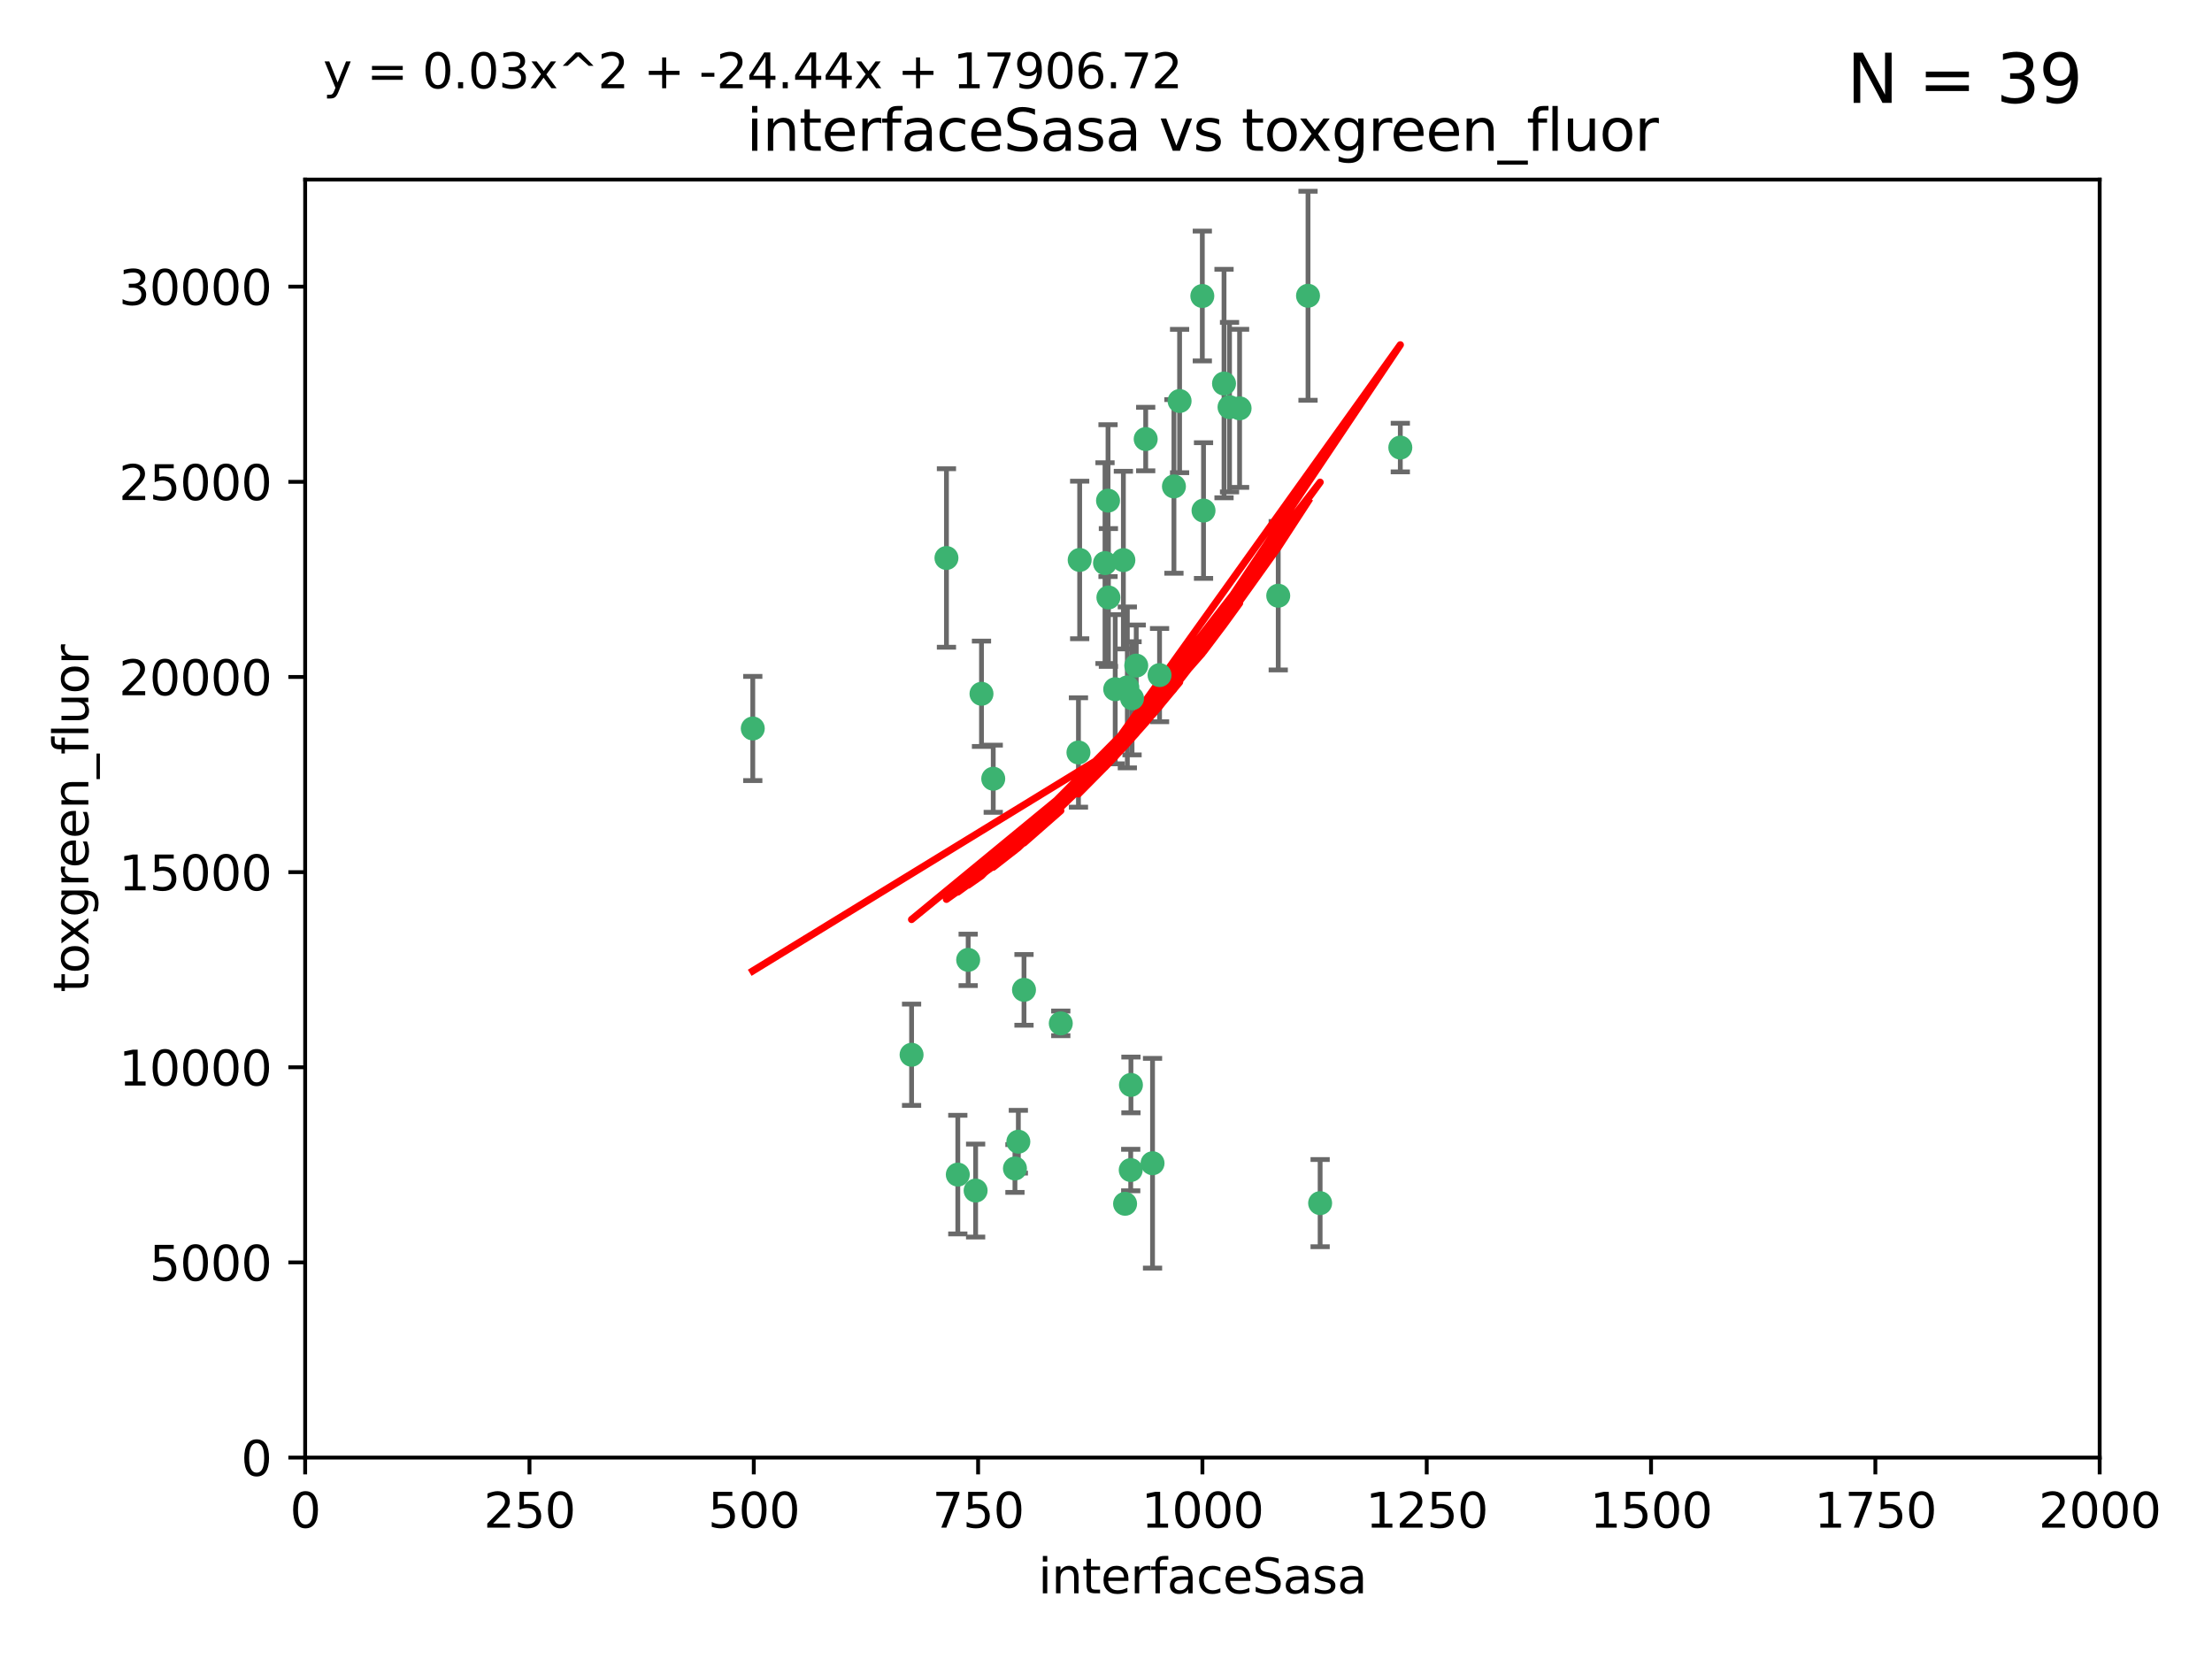 <?xml version="1.0" encoding="utf-8" standalone="no"?>
<!DOCTYPE svg PUBLIC "-//W3C//DTD SVG 1.1//EN"
  "http://www.w3.org/Graphics/SVG/1.1/DTD/svg11.dtd">
<svg xmlns:xlink="http://www.w3.org/1999/xlink" width="460.8pt" height="345.6pt" viewBox="0 0 460.8 345.6" xmlns="http://www.w3.org/2000/svg" version="1.1">
 <defs>
  <style type="text/css">*{stroke-linejoin: round; stroke-linecap: butt}</style>
 </defs>
 <g id="figure_1">
  <g id="patch_1">
   <path d="M 0 345.6 
L 460.8 345.6 
L 460.8 0 
L 0 0 
z
" style="fill: #ffffff"/>
  </g>
  <g id="axes_1">
   <g id="patch_2">
    <path d="M 63.571 303.64 
L 437.4 303.64 
L 437.4 37.411 
L 63.571 37.411 
z
" style="fill: #ffffff"/>
   </g>
   <g id="PathCollection_1">
    <defs>
     <path id="m0fb3461a7d" d="M 0 1.118 
C 0.297 1.118 0.581 1 0.791 0.791 
C 1 0.581 1.118 0.297 1.118 0 
C 1.118 -0.297 1 -0.581 0.791 -0.791 
C 0.581 -1 0.297 -1.118 0 -1.118 
C -0.297 -1.118 -0.581 -1 -0.791 -0.791 
C -1 -0.581 -1.118 -0.297 -1.118 0 
C -1.118 0.297 -1 0.581 -0.791 0.791 
C -0.581 1 -0.297 1.118 0 1.118 
z
" style="stroke: #3cb371"/>
    </defs>
    <g clip-path="url(#p131a5d1190)">
     <use xlink:href="#m0fb3461a7d" x="272.484" y="61.614" style="fill: #3cb371; stroke: #3cb371"/>
     <use xlink:href="#m0fb3461a7d" x="266.28" y="124.1" style="fill: #3cb371; stroke: #3cb371"/>
     <use xlink:href="#m0fb3461a7d" x="250.716" y="106.358" style="fill: #3cb371; stroke: #3cb371"/>
     <use xlink:href="#m0fb3461a7d" x="254.987" y="79.9" style="fill: #3cb371; stroke: #3cb371"/>
     <use xlink:href="#m0fb3461a7d" x="258.229" y="85.062" style="fill: #3cb371; stroke: #3cb371"/>
     <use xlink:href="#m0fb3461a7d" x="241.557" y="140.634" style="fill: #3cb371; stroke: #3cb371"/>
     <use xlink:href="#m0fb3461a7d" x="230.194" y="117.306" style="fill: #3cb371; stroke: #3cb371"/>
     <use xlink:href="#m0fb3461a7d" x="244.553" y="101.33" style="fill: #3cb371; stroke: #3cb371"/>
     <use xlink:href="#m0fb3461a7d" x="232.318" y="143.574" style="fill: #3cb371; stroke: #3cb371"/>
     <use xlink:href="#m0fb3461a7d" x="256.134" y="84.817" style="fill: #3cb371; stroke: #3cb371"/>
     <use xlink:href="#m0fb3461a7d" x="234.02" y="116.682" style="fill: #3cb371; stroke: #3cb371"/>
     <use xlink:href="#m0fb3461a7d" x="238.669" y="91.463" style="fill: #3cb371; stroke: #3cb371"/>
     <use xlink:href="#m0fb3461a7d" x="245.731" y="83.54" style="fill: #3cb371; stroke: #3cb371"/>
     <use xlink:href="#m0fb3461a7d" x="240.095" y="242.324" style="fill: #3cb371; stroke: #3cb371"/>
     <use xlink:href="#m0fb3461a7d" x="291.711" y="93.237" style="fill: #3cb371; stroke: #3cb371"/>
     <use xlink:href="#m0fb3461a7d" x="224.916" y="116.65" style="fill: #3cb371; stroke: #3cb371"/>
     <use xlink:href="#m0fb3461a7d" x="250.465" y="61.664" style="fill: #3cb371; stroke: #3cb371"/>
     <use xlink:href="#m0fb3461a7d" x="204.462" y="144.527" style="fill: #3cb371; stroke: #3cb371"/>
     <use xlink:href="#m0fb3461a7d" x="201.688" y="199.958" style="fill: #3cb371; stroke: #3cb371"/>
     <use xlink:href="#m0fb3461a7d" x="230.822" y="104.293" style="fill: #3cb371; stroke: #3cb371"/>
     <use xlink:href="#m0fb3461a7d" x="224.662" y="156.754" style="fill: #3cb371; stroke: #3cb371"/>
     <use xlink:href="#m0fb3461a7d" x="275.007" y="250.635" style="fill: #3cb371; stroke: #3cb371"/>
     <use xlink:href="#m0fb3461a7d" x="236.699" y="138.657" style="fill: #3cb371; stroke: #3cb371"/>
     <use xlink:href="#m0fb3461a7d" x="230.901" y="124.464" style="fill: #3cb371; stroke: #3cb371"/>
     <use xlink:href="#m0fb3461a7d" x="234.375" y="250.767" style="fill: #3cb371; stroke: #3cb371"/>
     <use xlink:href="#m0fb3461a7d" x="212.14" y="237.838" style="fill: #3cb371; stroke: #3cb371"/>
     <use xlink:href="#m0fb3461a7d" x="206.91" y="162.223" style="fill: #3cb371; stroke: #3cb371"/>
     <use xlink:href="#m0fb3461a7d" x="235.596" y="226.007" style="fill: #3cb371; stroke: #3cb371"/>
     <use xlink:href="#m0fb3461a7d" x="203.241" y="248.016" style="fill: #3cb371; stroke: #3cb371"/>
     <use xlink:href="#m0fb3461a7d" x="220.981" y="213.19" style="fill: #3cb371; stroke: #3cb371"/>
     <use xlink:href="#m0fb3461a7d" x="213.318" y="206.203" style="fill: #3cb371; stroke: #3cb371"/>
     <use xlink:href="#m0fb3461a7d" x="235.826" y="145.468" style="fill: #3cb371; stroke: #3cb371"/>
     <use xlink:href="#m0fb3461a7d" x="189.899" y="219.726" style="fill: #3cb371; stroke: #3cb371"/>
     <use xlink:href="#m0fb3461a7d" x="234.846" y="143.2" style="fill: #3cb371; stroke: #3cb371"/>
     <use xlink:href="#m0fb3461a7d" x="197.163" y="116.24" style="fill: #3cb371; stroke: #3cb371"/>
     <use xlink:href="#m0fb3461a7d" x="211.432" y="243.416" style="fill: #3cb371; stroke: #3cb371"/>
     <use xlink:href="#m0fb3461a7d" x="199.529" y="244.691" style="fill: #3cb371; stroke: #3cb371"/>
     <use xlink:href="#m0fb3461a7d" x="235.549" y="243.742" style="fill: #3cb371; stroke: #3cb371"/>
     <use xlink:href="#m0fb3461a7d" x="156.817" y="151.755" style="fill: #3cb371; stroke: #3cb371"/>
    </g>
   </g>
   <g id="matplotlib.axis_1">
    <g id="xtick_1">
     <g id="line2d_1">
      <defs>
       <path id="m8410b49587" d="M 0 0 
L 0 3.5 
" style="stroke: #000000; stroke-width: 0.8"/>
      </defs>
      <g>
       <use xlink:href="#m8410b49587" x="63.571" y="303.64" style="stroke: #000000; stroke-width: 0.8"/>
      </g>
     </g>
     <g id="text_1">
      <!-- 0 -->
      <g transform="translate(60.39 318.238)scale(0.1 -0.1)">
       <defs>
        <path id="DejaVuSans-30" d="M 2034 4250 
Q 1547 4250 1301 3770 
Q 1056 3291 1056 2328 
Q 1056 1369 1301 889 
Q 1547 409 2034 409 
Q 2525 409 2770 889 
Q 3016 1369 3016 2328 
Q 3016 3291 2770 3770 
Q 2525 4250 2034 4250 
z
M 2034 4750 
Q 2819 4750 3233 4129 
Q 3647 3509 3647 2328 
Q 3647 1150 3233 529 
Q 2819 -91 2034 -91 
Q 1250 -91 836 529 
Q 422 1150 422 2328 
Q 422 3509 836 4129 
Q 1250 4750 2034 4750 
z
" transform="scale(0.016)"/>
       </defs>
       <use xlink:href="#DejaVuSans-30"/>
      </g>
     </g>
    </g>
    <g id="xtick_2">
     <g id="line2d_2">
      <g>
       <use xlink:href="#m8410b49587" x="110.3" y="303.64" style="stroke: #000000; stroke-width: 0.8"/>
      </g>
     </g>
     <g id="text_2">
      <!-- 250 -->
      <g transform="translate(100.756 318.238)scale(0.1 -0.1)">
       <defs>
        <path id="DejaVuSans-32" d="M 1228 531 
L 3431 531 
L 3431 0 
L 469 0 
L 469 531 
Q 828 903 1448 1529 
Q 2069 2156 2228 2338 
Q 2531 2678 2651 2914 
Q 2772 3150 2772 3378 
Q 2772 3750 2511 3984 
Q 2250 4219 1831 4219 
Q 1534 4219 1204 4116 
Q 875 4013 500 3803 
L 500 4441 
Q 881 4594 1212 4672 
Q 1544 4750 1819 4750 
Q 2544 4750 2975 4387 
Q 3406 4025 3406 3419 
Q 3406 3131 3298 2873 
Q 3191 2616 2906 2266 
Q 2828 2175 2409 1742 
Q 1991 1309 1228 531 
z
" transform="scale(0.016)"/>
        <path id="DejaVuSans-35" d="M 691 4666 
L 3169 4666 
L 3169 4134 
L 1269 4134 
L 1269 2991 
Q 1406 3038 1543 3061 
Q 1681 3084 1819 3084 
Q 2600 3084 3056 2656 
Q 3513 2228 3513 1497 
Q 3513 744 3044 326 
Q 2575 -91 1722 -91 
Q 1428 -91 1123 -41 
Q 819 9 494 109 
L 494 744 
Q 775 591 1075 516 
Q 1375 441 1709 441 
Q 2250 441 2565 725 
Q 2881 1009 2881 1497 
Q 2881 1984 2565 2268 
Q 2250 2553 1709 2553 
Q 1456 2553 1204 2497 
Q 953 2441 691 2322 
L 691 4666 
z
" transform="scale(0.016)"/>
       </defs>
       <use xlink:href="#DejaVuSans-32"/>
       <use xlink:href="#DejaVuSans-35" x="63.623"/>
       <use xlink:href="#DejaVuSans-30" x="127.246"/>
      </g>
     </g>
    </g>
    <g id="xtick_3">
     <g id="line2d_3">
      <g>
       <use xlink:href="#m8410b49587" x="157.028" y="303.64" style="stroke: #000000; stroke-width: 0.8"/>
      </g>
     </g>
     <g id="text_3">
      <!-- 500 -->
      <g transform="translate(147.485 318.238)scale(0.1 -0.1)">
       <use xlink:href="#DejaVuSans-35"/>
       <use xlink:href="#DejaVuSans-30" x="63.623"/>
       <use xlink:href="#DejaVuSans-30" x="127.246"/>
      </g>
     </g>
    </g>
    <g id="xtick_4">
     <g id="line2d_4">
      <g>
       <use xlink:href="#m8410b49587" x="203.757" y="303.64" style="stroke: #000000; stroke-width: 0.8"/>
      </g>
     </g>
     <g id="text_4">
      <!-- 750 -->
      <g transform="translate(194.213 318.238)scale(0.1 -0.1)">
       <defs>
        <path id="DejaVuSans-37" d="M 525 4666 
L 3525 4666 
L 3525 4397 
L 1831 0 
L 1172 0 
L 2766 4134 
L 525 4134 
L 525 4666 
z
" transform="scale(0.016)"/>
       </defs>
       <use xlink:href="#DejaVuSans-37"/>
       <use xlink:href="#DejaVuSans-35" x="63.623"/>
       <use xlink:href="#DejaVuSans-30" x="127.246"/>
      </g>
     </g>
    </g>
    <g id="xtick_5">
     <g id="line2d_5">
      <g>
       <use xlink:href="#m8410b49587" x="250.486" y="303.64" style="stroke: #000000; stroke-width: 0.8"/>
      </g>
     </g>
     <g id="text_5">
      <!-- 1000 -->
      <g transform="translate(237.761 318.238)scale(0.1 -0.1)">
       <defs>
        <path id="DejaVuSans-31" d="M 794 531 
L 1825 531 
L 1825 4091 
L 703 3866 
L 703 4441 
L 1819 4666 
L 2450 4666 
L 2450 531 
L 3481 531 
L 3481 0 
L 794 0 
L 794 531 
z
" transform="scale(0.016)"/>
       </defs>
       <use xlink:href="#DejaVuSans-31"/>
       <use xlink:href="#DejaVuSans-30" x="63.623"/>
       <use xlink:href="#DejaVuSans-30" x="127.246"/>
       <use xlink:href="#DejaVuSans-30" x="190.869"/>
      </g>
     </g>
    </g>
    <g id="xtick_6">
     <g id="line2d_6">
      <g>
       <use xlink:href="#m8410b49587" x="297.214" y="303.64" style="stroke: #000000; stroke-width: 0.8"/>
      </g>
     </g>
     <g id="text_6">
      <!-- 1250 -->
      <g transform="translate(284.489 318.238)scale(0.1 -0.1)">
       <use xlink:href="#DejaVuSans-31"/>
       <use xlink:href="#DejaVuSans-32" x="63.623"/>
       <use xlink:href="#DejaVuSans-35" x="127.246"/>
       <use xlink:href="#DejaVuSans-30" x="190.869"/>
      </g>
     </g>
    </g>
    <g id="xtick_7">
     <g id="line2d_7">
      <g>
       <use xlink:href="#m8410b49587" x="343.943" y="303.64" style="stroke: #000000; stroke-width: 0.8"/>
      </g>
     </g>
     <g id="text_7">
      <!-- 1500 -->
      <g transform="translate(331.218 318.238)scale(0.1 -0.1)">
       <use xlink:href="#DejaVuSans-31"/>
       <use xlink:href="#DejaVuSans-35" x="63.623"/>
       <use xlink:href="#DejaVuSans-30" x="127.246"/>
       <use xlink:href="#DejaVuSans-30" x="190.869"/>
      </g>
     </g>
    </g>
    <g id="xtick_8">
     <g id="line2d_8">
      <g>
       <use xlink:href="#m8410b49587" x="390.671" y="303.64" style="stroke: #000000; stroke-width: 0.8"/>
      </g>
     </g>
     <g id="text_8">
      <!-- 1750 -->
      <g transform="translate(377.946 318.238)scale(0.1 -0.1)">
       <use xlink:href="#DejaVuSans-31"/>
       <use xlink:href="#DejaVuSans-37" x="63.623"/>
       <use xlink:href="#DejaVuSans-35" x="127.246"/>
       <use xlink:href="#DejaVuSans-30" x="190.869"/>
      </g>
     </g>
    </g>
    <g id="xtick_9">
     <g id="line2d_9">
      <g>
       <use xlink:href="#m8410b49587" x="437.4" y="303.64" style="stroke: #000000; stroke-width: 0.8"/>
      </g>
     </g>
     <g id="text_9">
      <!-- 2000 -->
      <g transform="translate(424.675 318.238)scale(0.1 -0.1)">
       <use xlink:href="#DejaVuSans-32"/>
       <use xlink:href="#DejaVuSans-30" x="63.623"/>
       <use xlink:href="#DejaVuSans-30" x="127.246"/>
       <use xlink:href="#DejaVuSans-30" x="190.869"/>
      </g>
     </g>
    </g>
    <g id="text_10">
     <!-- interfaceSasa -->
     <g transform="translate(216.279 331.917)scale(0.1 -0.1)">
      <defs>
       <path id="DejaVuSans-69" d="M 603 3500 
L 1178 3500 
L 1178 0 
L 603 0 
L 603 3500 
z
M 603 4863 
L 1178 4863 
L 1178 4134 
L 603 4134 
L 603 4863 
z
" transform="scale(0.016)"/>
       <path id="DejaVuSans-6e" d="M 3513 2113 
L 3513 0 
L 2938 0 
L 2938 2094 
Q 2938 2591 2744 2837 
Q 2550 3084 2163 3084 
Q 1697 3084 1428 2787 
Q 1159 2491 1159 1978 
L 1159 0 
L 581 0 
L 581 3500 
L 1159 3500 
L 1159 2956 
Q 1366 3272 1645 3428 
Q 1925 3584 2291 3584 
Q 2894 3584 3203 3211 
Q 3513 2838 3513 2113 
z
" transform="scale(0.016)"/>
       <path id="DejaVuSans-74" d="M 1172 4494 
L 1172 3500 
L 2356 3500 
L 2356 3053 
L 1172 3053 
L 1172 1153 
Q 1172 725 1289 603 
Q 1406 481 1766 481 
L 2356 481 
L 2356 0 
L 1766 0 
Q 1100 0 847 248 
Q 594 497 594 1153 
L 594 3053 
L 172 3053 
L 172 3500 
L 594 3500 
L 594 4494 
L 1172 4494 
z
" transform="scale(0.016)"/>
       <path id="DejaVuSans-65" d="M 3597 1894 
L 3597 1613 
L 953 1613 
Q 991 1019 1311 708 
Q 1631 397 2203 397 
Q 2534 397 2845 478 
Q 3156 559 3463 722 
L 3463 178 
Q 3153 47 2828 -22 
Q 2503 -91 2169 -91 
Q 1331 -91 842 396 
Q 353 884 353 1716 
Q 353 2575 817 3079 
Q 1281 3584 2069 3584 
Q 2775 3584 3186 3129 
Q 3597 2675 3597 1894 
z
M 3022 2063 
Q 3016 2534 2758 2815 
Q 2500 3097 2075 3097 
Q 1594 3097 1305 2825 
Q 1016 2553 972 2059 
L 3022 2063 
z
" transform="scale(0.016)"/>
       <path id="DejaVuSans-72" d="M 2631 2963 
Q 2534 3019 2420 3045 
Q 2306 3072 2169 3072 
Q 1681 3072 1420 2755 
Q 1159 2438 1159 1844 
L 1159 0 
L 581 0 
L 581 3500 
L 1159 3500 
L 1159 2956 
Q 1341 3275 1631 3429 
Q 1922 3584 2338 3584 
Q 2397 3584 2469 3576 
Q 2541 3569 2628 3553 
L 2631 2963 
z
" transform="scale(0.016)"/>
       <path id="DejaVuSans-66" d="M 2375 4863 
L 2375 4384 
L 1825 4384 
Q 1516 4384 1395 4259 
Q 1275 4134 1275 3809 
L 1275 3500 
L 2222 3500 
L 2222 3053 
L 1275 3053 
L 1275 0 
L 697 0 
L 697 3053 
L 147 3053 
L 147 3500 
L 697 3500 
L 697 3744 
Q 697 4328 969 4595 
Q 1241 4863 1831 4863 
L 2375 4863 
z
" transform="scale(0.016)"/>
       <path id="DejaVuSans-61" d="M 2194 1759 
Q 1497 1759 1228 1600 
Q 959 1441 959 1056 
Q 959 750 1161 570 
Q 1363 391 1709 391 
Q 2188 391 2477 730 
Q 2766 1069 2766 1631 
L 2766 1759 
L 2194 1759 
z
M 3341 1997 
L 3341 0 
L 2766 0 
L 2766 531 
Q 2569 213 2275 61 
Q 1981 -91 1556 -91 
Q 1019 -91 701 211 
Q 384 513 384 1019 
Q 384 1609 779 1909 
Q 1175 2209 1959 2209 
L 2766 2209 
L 2766 2266 
Q 2766 2663 2505 2880 
Q 2244 3097 1772 3097 
Q 1472 3097 1187 3025 
Q 903 2953 641 2809 
L 641 3341 
Q 956 3463 1253 3523 
Q 1550 3584 1831 3584 
Q 2591 3584 2966 3190 
Q 3341 2797 3341 1997 
z
" transform="scale(0.016)"/>
       <path id="DejaVuSans-63" d="M 3122 3366 
L 3122 2828 
Q 2878 2963 2633 3030 
Q 2388 3097 2138 3097 
Q 1578 3097 1268 2742 
Q 959 2388 959 1747 
Q 959 1106 1268 751 
Q 1578 397 2138 397 
Q 2388 397 2633 464 
Q 2878 531 3122 666 
L 3122 134 
Q 2881 22 2623 -34 
Q 2366 -91 2075 -91 
Q 1284 -91 818 406 
Q 353 903 353 1747 
Q 353 2603 823 3093 
Q 1294 3584 2113 3584 
Q 2378 3584 2631 3529 
Q 2884 3475 3122 3366 
z
" transform="scale(0.016)"/>
       <path id="DejaVuSans-53" d="M 3425 4513 
L 3425 3897 
Q 3066 4069 2747 4153 
Q 2428 4238 2131 4238 
Q 1616 4238 1336 4038 
Q 1056 3838 1056 3469 
Q 1056 3159 1242 3001 
Q 1428 2844 1947 2747 
L 2328 2669 
Q 3034 2534 3370 2195 
Q 3706 1856 3706 1288 
Q 3706 609 3251 259 
Q 2797 -91 1919 -91 
Q 1588 -91 1214 -16 
Q 841 59 441 206 
L 441 856 
Q 825 641 1194 531 
Q 1563 422 1919 422 
Q 2459 422 2753 634 
Q 3047 847 3047 1241 
Q 3047 1584 2836 1778 
Q 2625 1972 2144 2069 
L 1759 2144 
Q 1053 2284 737 2584 
Q 422 2884 422 3419 
Q 422 4038 858 4394 
Q 1294 4750 2059 4750 
Q 2388 4750 2728 4690 
Q 3069 4631 3425 4513 
z
" transform="scale(0.016)"/>
       <path id="DejaVuSans-73" d="M 2834 3397 
L 2834 2853 
Q 2591 2978 2328 3040 
Q 2066 3103 1784 3103 
Q 1356 3103 1142 2972 
Q 928 2841 928 2578 
Q 928 2378 1081 2264 
Q 1234 2150 1697 2047 
L 1894 2003 
Q 2506 1872 2764 1633 
Q 3022 1394 3022 966 
Q 3022 478 2636 193 
Q 2250 -91 1575 -91 
Q 1294 -91 989 -36 
Q 684 19 347 128 
L 347 722 
Q 666 556 975 473 
Q 1284 391 1588 391 
Q 1994 391 2212 530 
Q 2431 669 2431 922 
Q 2431 1156 2273 1281 
Q 2116 1406 1581 1522 
L 1381 1569 
Q 847 1681 609 1914 
Q 372 2147 372 2553 
Q 372 3047 722 3315 
Q 1072 3584 1716 3584 
Q 2034 3584 2315 3537 
Q 2597 3491 2834 3397 
z
" transform="scale(0.016)"/>
      </defs>
      <use xlink:href="#DejaVuSans-69"/>
      <use xlink:href="#DejaVuSans-6e" x="27.783"/>
      <use xlink:href="#DejaVuSans-74" x="91.162"/>
      <use xlink:href="#DejaVuSans-65" x="130.371"/>
      <use xlink:href="#DejaVuSans-72" x="191.895"/>
      <use xlink:href="#DejaVuSans-66" x="233.008"/>
      <use xlink:href="#DejaVuSans-61" x="268.213"/>
      <use xlink:href="#DejaVuSans-63" x="329.492"/>
      <use xlink:href="#DejaVuSans-65" x="384.473"/>
      <use xlink:href="#DejaVuSans-53" x="445.996"/>
      <use xlink:href="#DejaVuSans-61" x="509.473"/>
      <use xlink:href="#DejaVuSans-73" x="570.752"/>
      <use xlink:href="#DejaVuSans-61" x="622.852"/>
     </g>
    </g>
   </g>
   <g id="matplotlib.axis_2">
    <g id="ytick_1">
     <g id="line2d_10">
      <defs>
       <path id="m259056e0ee" d="M 0 0 
L -3.5 0 
" style="stroke: #000000; stroke-width: 0.8"/>
      </defs>
      <g>
       <use xlink:href="#m259056e0ee" x="63.571" y="303.64" style="stroke: #000000; stroke-width: 0.8"/>
      </g>
     </g>
     <g id="text_11">
      <!-- 0 -->
      <g transform="translate(50.209 307.439)scale(0.1 -0.1)">
       <use xlink:href="#DejaVuSans-30"/>
      </g>
     </g>
    </g>
    <g id="ytick_2">
     <g id="line2d_11">
      <g>
       <use xlink:href="#m259056e0ee" x="63.571" y="262.986" style="stroke: #000000; stroke-width: 0.8"/>
      </g>
     </g>
     <g id="text_12">
      <!-- 5000 -->
      <g transform="translate(31.121 266.786)scale(0.1 -0.1)">
       <use xlink:href="#DejaVuSans-35"/>
       <use xlink:href="#DejaVuSans-30" x="63.623"/>
       <use xlink:href="#DejaVuSans-30" x="127.246"/>
       <use xlink:href="#DejaVuSans-30" x="190.869"/>
      </g>
     </g>
    </g>
    <g id="ytick_3">
     <g id="line2d_12">
      <g>
       <use xlink:href="#m259056e0ee" x="63.571" y="222.333" style="stroke: #000000; stroke-width: 0.8"/>
      </g>
     </g>
     <g id="text_13">
      <!-- 10000 -->
      <g transform="translate(24.759 226.132)scale(0.1 -0.1)">
       <use xlink:href="#DejaVuSans-31"/>
       <use xlink:href="#DejaVuSans-30" x="63.623"/>
       <use xlink:href="#DejaVuSans-30" x="127.246"/>
       <use xlink:href="#DejaVuSans-30" x="190.869"/>
       <use xlink:href="#DejaVuSans-30" x="254.492"/>
      </g>
     </g>
    </g>
    <g id="ytick_4">
     <g id="line2d_13">
      <g>
       <use xlink:href="#m259056e0ee" x="63.571" y="181.679" style="stroke: #000000; stroke-width: 0.8"/>
      </g>
     </g>
     <g id="text_14">
      <!-- 15000 -->
      <g transform="translate(24.759 185.478)scale(0.1 -0.1)">
       <use xlink:href="#DejaVuSans-31"/>
       <use xlink:href="#DejaVuSans-35" x="63.623"/>
       <use xlink:href="#DejaVuSans-30" x="127.246"/>
       <use xlink:href="#DejaVuSans-30" x="190.869"/>
       <use xlink:href="#DejaVuSans-30" x="254.492"/>
      </g>
     </g>
    </g>
    <g id="ytick_5">
     <g id="line2d_14">
      <g>
       <use xlink:href="#m259056e0ee" x="63.571" y="141.026" style="stroke: #000000; stroke-width: 0.8"/>
      </g>
     </g>
     <g id="text_15">
      <!-- 20000 -->
      <g transform="translate(24.759 144.825)scale(0.1 -0.1)">
       <use xlink:href="#DejaVuSans-32"/>
       <use xlink:href="#DejaVuSans-30" x="63.623"/>
       <use xlink:href="#DejaVuSans-30" x="127.246"/>
       <use xlink:href="#DejaVuSans-30" x="190.869"/>
       <use xlink:href="#DejaVuSans-30" x="254.492"/>
      </g>
     </g>
    </g>
    <g id="ytick_6">
     <g id="line2d_15">
      <g>
       <use xlink:href="#m259056e0ee" x="63.571" y="100.372" style="stroke: #000000; stroke-width: 0.8"/>
      </g>
     </g>
     <g id="text_16">
      <!-- 25000 -->
      <g transform="translate(24.759 104.171)scale(0.1 -0.1)">
       <use xlink:href="#DejaVuSans-32"/>
       <use xlink:href="#DejaVuSans-35" x="63.623"/>
       <use xlink:href="#DejaVuSans-30" x="127.246"/>
       <use xlink:href="#DejaVuSans-30" x="190.869"/>
       <use xlink:href="#DejaVuSans-30" x="254.492"/>
      </g>
     </g>
    </g>
    <g id="ytick_7">
     <g id="line2d_16">
      <g>
       <use xlink:href="#m259056e0ee" x="63.571" y="59.718" style="stroke: #000000; stroke-width: 0.8"/>
      </g>
     </g>
     <g id="text_17">
      <!-- 30000 -->
      <g transform="translate(24.759 63.518)scale(0.1 -0.1)">
       <defs>
        <path id="DejaVuSans-33" d="M 2597 2516 
Q 3050 2419 3304 2112 
Q 3559 1806 3559 1356 
Q 3559 666 3084 287 
Q 2609 -91 1734 -91 
Q 1441 -91 1130 -33 
Q 819 25 488 141 
L 488 750 
Q 750 597 1062 519 
Q 1375 441 1716 441 
Q 2309 441 2620 675 
Q 2931 909 2931 1356 
Q 2931 1769 2642 2001 
Q 2353 2234 1838 2234 
L 1294 2234 
L 1294 2753 
L 1863 2753 
Q 2328 2753 2575 2939 
Q 2822 3125 2822 3475 
Q 2822 3834 2567 4026 
Q 2313 4219 1838 4219 
Q 1578 4219 1281 4162 
Q 984 4106 628 3988 
L 628 4550 
Q 988 4650 1302 4700 
Q 1616 4750 1894 4750 
Q 2613 4750 3031 4423 
Q 3450 4097 3450 3541 
Q 3450 3153 3228 2886 
Q 3006 2619 2597 2516 
z
" transform="scale(0.016)"/>
       </defs>
       <use xlink:href="#DejaVuSans-33"/>
       <use xlink:href="#DejaVuSans-30" x="63.623"/>
       <use xlink:href="#DejaVuSans-30" x="127.246"/>
       <use xlink:href="#DejaVuSans-30" x="190.869"/>
       <use xlink:href="#DejaVuSans-30" x="254.492"/>
      </g>
     </g>
    </g>
    <g id="text_18">
     <!-- toxgreen_fluor -->
     <g transform="translate(18.401 206.72)rotate(-90)scale(0.1 -0.1)">
      <defs>
       <path id="DejaVuSans-6f" d="M 1959 3097 
Q 1497 3097 1228 2736 
Q 959 2375 959 1747 
Q 959 1119 1226 758 
Q 1494 397 1959 397 
Q 2419 397 2687 759 
Q 2956 1122 2956 1747 
Q 2956 2369 2687 2733 
Q 2419 3097 1959 3097 
z
M 1959 3584 
Q 2709 3584 3137 3096 
Q 3566 2609 3566 1747 
Q 3566 888 3137 398 
Q 2709 -91 1959 -91 
Q 1206 -91 779 398 
Q 353 888 353 1747 
Q 353 2609 779 3096 
Q 1206 3584 1959 3584 
z
" transform="scale(0.016)"/>
       <path id="DejaVuSans-78" d="M 3513 3500 
L 2247 1797 
L 3578 0 
L 2900 0 
L 1881 1375 
L 863 0 
L 184 0 
L 1544 1831 
L 300 3500 
L 978 3500 
L 1906 2253 
L 2834 3500 
L 3513 3500 
z
" transform="scale(0.016)"/>
       <path id="DejaVuSans-67" d="M 2906 1791 
Q 2906 2416 2648 2759 
Q 2391 3103 1925 3103 
Q 1463 3103 1205 2759 
Q 947 2416 947 1791 
Q 947 1169 1205 825 
Q 1463 481 1925 481 
Q 2391 481 2648 825 
Q 2906 1169 2906 1791 
z
M 3481 434 
Q 3481 -459 3084 -895 
Q 2688 -1331 1869 -1331 
Q 1566 -1331 1297 -1286 
Q 1028 -1241 775 -1147 
L 775 -588 
Q 1028 -725 1275 -790 
Q 1522 -856 1778 -856 
Q 2344 -856 2625 -561 
Q 2906 -266 2906 331 
L 2906 616 
Q 2728 306 2450 153 
Q 2172 0 1784 0 
Q 1141 0 747 490 
Q 353 981 353 1791 
Q 353 2603 747 3093 
Q 1141 3584 1784 3584 
Q 2172 3584 2450 3431 
Q 2728 3278 2906 2969 
L 2906 3500 
L 3481 3500 
L 3481 434 
z
" transform="scale(0.016)"/>
       <path id="DejaVuSans-5f" d="M 3263 -1063 
L 3263 -1509 
L -63 -1509 
L -63 -1063 
L 3263 -1063 
z
" transform="scale(0.016)"/>
       <path id="DejaVuSans-6c" d="M 603 4863 
L 1178 4863 
L 1178 0 
L 603 0 
L 603 4863 
z
" transform="scale(0.016)"/>
       <path id="DejaVuSans-75" d="M 544 1381 
L 544 3500 
L 1119 3500 
L 1119 1403 
Q 1119 906 1312 657 
Q 1506 409 1894 409 
Q 2359 409 2629 706 
Q 2900 1003 2900 1516 
L 2900 3500 
L 3475 3500 
L 3475 0 
L 2900 0 
L 2900 538 
Q 2691 219 2414 64 
Q 2138 -91 1772 -91 
Q 1169 -91 856 284 
Q 544 659 544 1381 
z
M 1991 3584 
L 1991 3584 
z
" transform="scale(0.016)"/>
      </defs>
      <use xlink:href="#DejaVuSans-74"/>
      <use xlink:href="#DejaVuSans-6f" x="39.209"/>
      <use xlink:href="#DejaVuSans-78" x="97.266"/>
      <use xlink:href="#DejaVuSans-67" x="156.445"/>
      <use xlink:href="#DejaVuSans-72" x="219.922"/>
      <use xlink:href="#DejaVuSans-65" x="258.785"/>
      <use xlink:href="#DejaVuSans-65" x="320.309"/>
      <use xlink:href="#DejaVuSans-6e" x="381.832"/>
      <use xlink:href="#DejaVuSans-5f" x="445.211"/>
      <use xlink:href="#DejaVuSans-66" x="495.211"/>
      <use xlink:href="#DejaVuSans-6c" x="530.416"/>
      <use xlink:href="#DejaVuSans-75" x="558.199"/>
      <use xlink:href="#DejaVuSans-6f" x="621.578"/>
      <use xlink:href="#DejaVuSans-72" x="682.76"/>
     </g>
    </g>
   </g>
   <g id="LineCollection_1">
    <path d="M 272.484 83.38 
L 272.484 39.848 
" clip-path="url(#p131a5d1190)" style="fill: none; stroke: #696969"/>
    <path d="M 266.28 139.562 
L 266.28 108.638 
" clip-path="url(#p131a5d1190)" style="fill: none; stroke: #696969"/>
    <path d="M 250.716 120.489 
L 250.716 92.227 
" clip-path="url(#p131a5d1190)" style="fill: none; stroke: #696969"/>
    <path d="M 254.987 103.698 
L 254.987 56.102 
" clip-path="url(#p131a5d1190)" style="fill: none; stroke: #696969"/>
    <path d="M 258.229 101.528 
L 258.229 68.595 
" clip-path="url(#p131a5d1190)" style="fill: none; stroke: #696969"/>
    <path d="M 241.557 150.349 
L 241.557 130.92 
" clip-path="url(#p131a5d1190)" style="fill: none; stroke: #696969"/>
    <path d="M 230.194 138.218 
L 230.194 96.393 
" clip-path="url(#p131a5d1190)" style="fill: none; stroke: #696969"/>
    <path d="M 244.553 119.415 
L 244.553 83.245 
" clip-path="url(#p131a5d1190)" style="fill: none; stroke: #696969"/>
    <path d="M 232.318 159.116 
L 232.318 128.031 
" clip-path="url(#p131a5d1190)" style="fill: none; stroke: #696969"/>
    <path d="M 256.134 102.476 
L 256.134 67.157 
" clip-path="url(#p131a5d1190)" style="fill: none; stroke: #696969"/>
    <path d="M 234.02 135.19 
L 234.02 98.175 
" clip-path="url(#p131a5d1190)" style="fill: none; stroke: #696969"/>
    <path d="M 238.669 98.075 
L 238.669 84.85 
" clip-path="url(#p131a5d1190)" style="fill: none; stroke: #696969"/>
    <path d="M 245.731 98.468 
L 245.731 68.613 
" clip-path="url(#p131a5d1190)" style="fill: none; stroke: #696969"/>
    <path d="M 240.095 264.166 
L 240.095 220.481 
" clip-path="url(#p131a5d1190)" style="fill: none; stroke: #696969"/>
    <path d="M 291.711 98.3 
L 291.711 88.175 
" clip-path="url(#p131a5d1190)" style="fill: none; stroke: #696969"/>
    <path d="M 224.916 133.058 
L 224.916 100.243 
" clip-path="url(#p131a5d1190)" style="fill: none; stroke: #696969"/>
    <path d="M 250.465 75.185 
L 250.465 48.142 
" clip-path="url(#p131a5d1190)" style="fill: none; stroke: #696969"/>
    <path d="M 204.462 155.498 
L 204.462 133.556 
" clip-path="url(#p131a5d1190)" style="fill: none; stroke: #696969"/>
    <path d="M 201.688 205.31 
L 201.688 194.605 
" clip-path="url(#p131a5d1190)" style="fill: none; stroke: #696969"/>
    <path d="M 230.822 120.111 
L 230.822 88.475 
" clip-path="url(#p131a5d1190)" style="fill: none; stroke: #696969"/>
    <path d="M 224.662 168.148 
L 224.662 145.359 
" clip-path="url(#p131a5d1190)" style="fill: none; stroke: #696969"/>
    <path d="M 275.007 259.717 
L 275.007 241.553 
" clip-path="url(#p131a5d1190)" style="fill: none; stroke: #696969"/>
    <path d="M 236.699 147.112 
L 236.699 130.202 
" clip-path="url(#p131a5d1190)" style="fill: none; stroke: #696969"/>
    <path d="M 230.901 138.816 
L 230.901 110.112 
" clip-path="url(#p131a5d1190)" style="fill: none; stroke: #696969"/>
    <path d="M 234.375 251.458 
L 234.375 250.077 
" clip-path="url(#p131a5d1190)" style="fill: none; stroke: #696969"/>
    <path d="M 212.14 244.374 
L 212.14 231.301 
" clip-path="url(#p131a5d1190)" style="fill: none; stroke: #696969"/>
    <path d="M 206.91 169.217 
L 206.91 155.229 
" clip-path="url(#p131a5d1190)" style="fill: none; stroke: #696969"/>
    <path d="M 235.596 231.811 
L 235.596 220.203 
" clip-path="url(#p131a5d1190)" style="fill: none; stroke: #696969"/>
    <path d="M 203.241 257.7 
L 203.241 238.331 
" clip-path="url(#p131a5d1190)" style="fill: none; stroke: #696969"/>
    <path d="M 220.981 215.762 
L 220.981 210.618 
" clip-path="url(#p131a5d1190)" style="fill: none; stroke: #696969"/>
    <path d="M 213.318 213.569 
L 213.318 198.836 
" clip-path="url(#p131a5d1190)" style="fill: none; stroke: #696969"/>
    <path d="M 235.826 157.254 
L 235.826 133.683 
" clip-path="url(#p131a5d1190)" style="fill: none; stroke: #696969"/>
    <path d="M 189.899 230.277 
L 189.899 209.176 
" clip-path="url(#p131a5d1190)" style="fill: none; stroke: #696969"/>
    <path d="M 234.846 159.961 
L 234.846 126.439 
" clip-path="url(#p131a5d1190)" style="fill: none; stroke: #696969"/>
    <path d="M 197.163 134.83 
L 197.163 97.649 
" clip-path="url(#p131a5d1190)" style="fill: none; stroke: #696969"/>
    <path d="M 211.432 248.392 
L 211.432 238.44 
" clip-path="url(#p131a5d1190)" style="fill: none; stroke: #696969"/>
    <path d="M 199.529 257.049 
L 199.529 232.333 
" clip-path="url(#p131a5d1190)" style="fill: none; stroke: #696969"/>
    <path d="M 235.549 248.063 
L 235.549 239.42 
" clip-path="url(#p131a5d1190)" style="fill: none; stroke: #696969"/>
    <path d="M 156.817 162.606 
L 156.817 140.905 
" clip-path="url(#p131a5d1190)" style="fill: none; stroke: #696969"/>
   </g>
   <g id="line2d_17">
    <defs>
     <path id="md0770ac0af" d="M 2 0 
L -2 -0 
" style="stroke: #696969"/>
    </defs>
    <g clip-path="url(#p131a5d1190)">
     <use xlink:href="#md0770ac0af" x="272.484" y="83.38" style="fill: #696969; stroke: #696969"/>
     <use xlink:href="#md0770ac0af" x="266.28" y="139.562" style="fill: #696969; stroke: #696969"/>
     <use xlink:href="#md0770ac0af" x="250.716" y="120.489" style="fill: #696969; stroke: #696969"/>
     <use xlink:href="#md0770ac0af" x="254.987" y="103.698" style="fill: #696969; stroke: #696969"/>
     <use xlink:href="#md0770ac0af" x="258.229" y="101.528" style="fill: #696969; stroke: #696969"/>
     <use xlink:href="#md0770ac0af" x="241.557" y="150.349" style="fill: #696969; stroke: #696969"/>
     <use xlink:href="#md0770ac0af" x="230.194" y="138.218" style="fill: #696969; stroke: #696969"/>
     <use xlink:href="#md0770ac0af" x="244.553" y="119.415" style="fill: #696969; stroke: #696969"/>
     <use xlink:href="#md0770ac0af" x="232.318" y="159.116" style="fill: #696969; stroke: #696969"/>
     <use xlink:href="#md0770ac0af" x="256.134" y="102.476" style="fill: #696969; stroke: #696969"/>
     <use xlink:href="#md0770ac0af" x="234.02" y="135.19" style="fill: #696969; stroke: #696969"/>
     <use xlink:href="#md0770ac0af" x="238.669" y="98.075" style="fill: #696969; stroke: #696969"/>
     <use xlink:href="#md0770ac0af" x="245.731" y="98.468" style="fill: #696969; stroke: #696969"/>
     <use xlink:href="#md0770ac0af" x="240.095" y="264.166" style="fill: #696969; stroke: #696969"/>
     <use xlink:href="#md0770ac0af" x="291.711" y="98.3" style="fill: #696969; stroke: #696969"/>
     <use xlink:href="#md0770ac0af" x="224.916" y="133.058" style="fill: #696969; stroke: #696969"/>
     <use xlink:href="#md0770ac0af" x="250.465" y="75.185" style="fill: #696969; stroke: #696969"/>
     <use xlink:href="#md0770ac0af" x="204.462" y="155.498" style="fill: #696969; stroke: #696969"/>
     <use xlink:href="#md0770ac0af" x="201.688" y="205.31" style="fill: #696969; stroke: #696969"/>
     <use xlink:href="#md0770ac0af" x="230.822" y="120.111" style="fill: #696969; stroke: #696969"/>
     <use xlink:href="#md0770ac0af" x="224.662" y="168.148" style="fill: #696969; stroke: #696969"/>
     <use xlink:href="#md0770ac0af" x="275.007" y="259.717" style="fill: #696969; stroke: #696969"/>
     <use xlink:href="#md0770ac0af" x="236.699" y="147.112" style="fill: #696969; stroke: #696969"/>
     <use xlink:href="#md0770ac0af" x="230.901" y="138.816" style="fill: #696969; stroke: #696969"/>
     <use xlink:href="#md0770ac0af" x="234.375" y="251.458" style="fill: #696969; stroke: #696969"/>
     <use xlink:href="#md0770ac0af" x="212.14" y="244.374" style="fill: #696969; stroke: #696969"/>
     <use xlink:href="#md0770ac0af" x="206.91" y="169.217" style="fill: #696969; stroke: #696969"/>
     <use xlink:href="#md0770ac0af" x="235.596" y="231.811" style="fill: #696969; stroke: #696969"/>
     <use xlink:href="#md0770ac0af" x="203.241" y="257.7" style="fill: #696969; stroke: #696969"/>
     <use xlink:href="#md0770ac0af" x="220.981" y="215.762" style="fill: #696969; stroke: #696969"/>
     <use xlink:href="#md0770ac0af" x="213.318" y="213.569" style="fill: #696969; stroke: #696969"/>
     <use xlink:href="#md0770ac0af" x="235.826" y="157.254" style="fill: #696969; stroke: #696969"/>
     <use xlink:href="#md0770ac0af" x="189.899" y="230.277" style="fill: #696969; stroke: #696969"/>
     <use xlink:href="#md0770ac0af" x="234.846" y="159.961" style="fill: #696969; stroke: #696969"/>
     <use xlink:href="#md0770ac0af" x="197.163" y="134.83" style="fill: #696969; stroke: #696969"/>
     <use xlink:href="#md0770ac0af" x="211.432" y="248.392" style="fill: #696969; stroke: #696969"/>
     <use xlink:href="#md0770ac0af" x="199.529" y="257.049" style="fill: #696969; stroke: #696969"/>
     <use xlink:href="#md0770ac0af" x="235.549" y="248.063" style="fill: #696969; stroke: #696969"/>
     <use xlink:href="#md0770ac0af" x="156.817" y="162.606" style="fill: #696969; stroke: #696969"/>
    </g>
   </g>
   <g id="line2d_18">
    <g clip-path="url(#p131a5d1190)">
     <use xlink:href="#md0770ac0af" x="272.484" y="39.848" style="fill: #696969; stroke: #696969"/>
     <use xlink:href="#md0770ac0af" x="266.28" y="108.638" style="fill: #696969; stroke: #696969"/>
     <use xlink:href="#md0770ac0af" x="250.716" y="92.227" style="fill: #696969; stroke: #696969"/>
     <use xlink:href="#md0770ac0af" x="254.987" y="56.102" style="fill: #696969; stroke: #696969"/>
     <use xlink:href="#md0770ac0af" x="258.229" y="68.595" style="fill: #696969; stroke: #696969"/>
     <use xlink:href="#md0770ac0af" x="241.557" y="130.92" style="fill: #696969; stroke: #696969"/>
     <use xlink:href="#md0770ac0af" x="230.194" y="96.393" style="fill: #696969; stroke: #696969"/>
     <use xlink:href="#md0770ac0af" x="244.553" y="83.245" style="fill: #696969; stroke: #696969"/>
     <use xlink:href="#md0770ac0af" x="232.318" y="128.031" style="fill: #696969; stroke: #696969"/>
     <use xlink:href="#md0770ac0af" x="256.134" y="67.157" style="fill: #696969; stroke: #696969"/>
     <use xlink:href="#md0770ac0af" x="234.02" y="98.175" style="fill: #696969; stroke: #696969"/>
     <use xlink:href="#md0770ac0af" x="238.669" y="84.85" style="fill: #696969; stroke: #696969"/>
     <use xlink:href="#md0770ac0af" x="245.731" y="68.613" style="fill: #696969; stroke: #696969"/>
     <use xlink:href="#md0770ac0af" x="240.095" y="220.481" style="fill: #696969; stroke: #696969"/>
     <use xlink:href="#md0770ac0af" x="291.711" y="88.175" style="fill: #696969; stroke: #696969"/>
     <use xlink:href="#md0770ac0af" x="224.916" y="100.243" style="fill: #696969; stroke: #696969"/>
     <use xlink:href="#md0770ac0af" x="250.465" y="48.142" style="fill: #696969; stroke: #696969"/>
     <use xlink:href="#md0770ac0af" x="204.462" y="133.556" style="fill: #696969; stroke: #696969"/>
     <use xlink:href="#md0770ac0af" x="201.688" y="194.605" style="fill: #696969; stroke: #696969"/>
     <use xlink:href="#md0770ac0af" x="230.822" y="88.475" style="fill: #696969; stroke: #696969"/>
     <use xlink:href="#md0770ac0af" x="224.662" y="145.359" style="fill: #696969; stroke: #696969"/>
     <use xlink:href="#md0770ac0af" x="275.007" y="241.553" style="fill: #696969; stroke: #696969"/>
     <use xlink:href="#md0770ac0af" x="236.699" y="130.202" style="fill: #696969; stroke: #696969"/>
     <use xlink:href="#md0770ac0af" x="230.901" y="110.112" style="fill: #696969; stroke: #696969"/>
     <use xlink:href="#md0770ac0af" x="234.375" y="250.077" style="fill: #696969; stroke: #696969"/>
     <use xlink:href="#md0770ac0af" x="212.14" y="231.301" style="fill: #696969; stroke: #696969"/>
     <use xlink:href="#md0770ac0af" x="206.91" y="155.229" style="fill: #696969; stroke: #696969"/>
     <use xlink:href="#md0770ac0af" x="235.596" y="220.203" style="fill: #696969; stroke: #696969"/>
     <use xlink:href="#md0770ac0af" x="203.241" y="238.331" style="fill: #696969; stroke: #696969"/>
     <use xlink:href="#md0770ac0af" x="220.981" y="210.618" style="fill: #696969; stroke: #696969"/>
     <use xlink:href="#md0770ac0af" x="213.318" y="198.836" style="fill: #696969; stroke: #696969"/>
     <use xlink:href="#md0770ac0af" x="235.826" y="133.683" style="fill: #696969; stroke: #696969"/>
     <use xlink:href="#md0770ac0af" x="189.899" y="209.176" style="fill: #696969; stroke: #696969"/>
     <use xlink:href="#md0770ac0af" x="234.846" y="126.439" style="fill: #696969; stroke: #696969"/>
     <use xlink:href="#md0770ac0af" x="197.163" y="97.649" style="fill: #696969; stroke: #696969"/>
     <use xlink:href="#md0770ac0af" x="211.432" y="238.44" style="fill: #696969; stroke: #696969"/>
     <use xlink:href="#md0770ac0af" x="199.529" y="232.333" style="fill: #696969; stroke: #696969"/>
     <use xlink:href="#md0770ac0af" x="235.549" y="239.42" style="fill: #696969; stroke: #696969"/>
     <use xlink:href="#md0770ac0af" x="156.817" y="140.905" style="fill: #696969; stroke: #696969"/>
    </g>
   </g>
   <g id="line2d_19">
    <path d="M 272.484 104.472 
L 266.28 114.006 
L 250.716 135.786 
L 254.987 130.114 
L 258.229 125.653 
L 241.557 147.172 
L 230.194 159.824 
L 244.553 143.563 
L 232.318 157.584 
L 256.134 128.551 
L 234.02 155.746 
L 238.669 150.542 
L 245.731 142.114 
L 240.095 148.891 
L 291.711 71.834 
L 224.916 165.147 
L 250.465 136.111 
L 204.462 182.449 
L 201.688 184.388 
L 230.822 159.167 
L 224.662 165.395 
L 275.007 100.455 
L 236.699 152.781 
L 230.901 159.085 
L 234.375 155.358 
L 212.14 176.574 
L 206.91 180.656 
L 235.596 154.012 
L 203.241 183.314 
L 220.981 168.886 
L 213.318 175.607 
L 235.826 153.757 
L 189.899 191.547 
L 234.846 154.841 
L 197.163 187.344 
L 211.432 177.147 
L 199.529 185.831 
L 235.549 154.064 
L 156.817 202.258 
" clip-path="url(#p131a5d1190)" style="fill: none; stroke: #ff0000; stroke-width: 1.5; stroke-linecap: square"/>
   </g>
   <g id="line2d_20">
    <defs>
     <path id="m89d6af014f" d="M 0 2 
C 0.53 2 1.039 1.789 1.414 1.414 
C 1.789 1.039 2 0.53 2 0 
C 2 -0.53 1.789 -1.039 1.414 -1.414 
C 1.039 -1.789 0.53 -2 0 -2 
C -0.53 -2 -1.039 -1.789 -1.414 -1.414 
C -1.789 -1.039 -2 -0.53 -2 0 
C -2 0.53 -1.789 1.039 -1.414 1.414 
C -1.039 1.789 -0.53 2 0 2 
z
" style="stroke: #3cb371"/>
    </defs>
    <g clip-path="url(#p131a5d1190)">
     <use xlink:href="#m89d6af014f" x="272.484" y="61.614" style="fill: #3cb371; stroke: #3cb371"/>
     <use xlink:href="#m89d6af014f" x="266.28" y="124.1" style="fill: #3cb371; stroke: #3cb371"/>
     <use xlink:href="#m89d6af014f" x="250.716" y="106.358" style="fill: #3cb371; stroke: #3cb371"/>
     <use xlink:href="#m89d6af014f" x="254.987" y="79.9" style="fill: #3cb371; stroke: #3cb371"/>
     <use xlink:href="#m89d6af014f" x="258.229" y="85.062" style="fill: #3cb371; stroke: #3cb371"/>
     <use xlink:href="#m89d6af014f" x="241.557" y="140.634" style="fill: #3cb371; stroke: #3cb371"/>
     <use xlink:href="#m89d6af014f" x="230.194" y="117.306" style="fill: #3cb371; stroke: #3cb371"/>
     <use xlink:href="#m89d6af014f" x="244.553" y="101.33" style="fill: #3cb371; stroke: #3cb371"/>
     <use xlink:href="#m89d6af014f" x="232.318" y="143.574" style="fill: #3cb371; stroke: #3cb371"/>
     <use xlink:href="#m89d6af014f" x="256.134" y="84.817" style="fill: #3cb371; stroke: #3cb371"/>
     <use xlink:href="#m89d6af014f" x="234.02" y="116.682" style="fill: #3cb371; stroke: #3cb371"/>
     <use xlink:href="#m89d6af014f" x="238.669" y="91.463" style="fill: #3cb371; stroke: #3cb371"/>
     <use xlink:href="#m89d6af014f" x="245.731" y="83.54" style="fill: #3cb371; stroke: #3cb371"/>
     <use xlink:href="#m89d6af014f" x="240.095" y="242.324" style="fill: #3cb371; stroke: #3cb371"/>
     <use xlink:href="#m89d6af014f" x="291.711" y="93.237" style="fill: #3cb371; stroke: #3cb371"/>
     <use xlink:href="#m89d6af014f" x="224.916" y="116.65" style="fill: #3cb371; stroke: #3cb371"/>
     <use xlink:href="#m89d6af014f" x="250.465" y="61.664" style="fill: #3cb371; stroke: #3cb371"/>
     <use xlink:href="#m89d6af014f" x="204.462" y="144.527" style="fill: #3cb371; stroke: #3cb371"/>
     <use xlink:href="#m89d6af014f" x="201.688" y="199.958" style="fill: #3cb371; stroke: #3cb371"/>
     <use xlink:href="#m89d6af014f" x="230.822" y="104.293" style="fill: #3cb371; stroke: #3cb371"/>
     <use xlink:href="#m89d6af014f" x="224.662" y="156.754" style="fill: #3cb371; stroke: #3cb371"/>
     <use xlink:href="#m89d6af014f" x="275.007" y="250.635" style="fill: #3cb371; stroke: #3cb371"/>
     <use xlink:href="#m89d6af014f" x="236.699" y="138.657" style="fill: #3cb371; stroke: #3cb371"/>
     <use xlink:href="#m89d6af014f" x="230.901" y="124.464" style="fill: #3cb371; stroke: #3cb371"/>
     <use xlink:href="#m89d6af014f" x="234.375" y="250.767" style="fill: #3cb371; stroke: #3cb371"/>
     <use xlink:href="#m89d6af014f" x="212.14" y="237.838" style="fill: #3cb371; stroke: #3cb371"/>
     <use xlink:href="#m89d6af014f" x="206.91" y="162.223" style="fill: #3cb371; stroke: #3cb371"/>
     <use xlink:href="#m89d6af014f" x="235.596" y="226.007" style="fill: #3cb371; stroke: #3cb371"/>
     <use xlink:href="#m89d6af014f" x="203.241" y="248.016" style="fill: #3cb371; stroke: #3cb371"/>
     <use xlink:href="#m89d6af014f" x="220.981" y="213.19" style="fill: #3cb371; stroke: #3cb371"/>
     <use xlink:href="#m89d6af014f" x="213.318" y="206.203" style="fill: #3cb371; stroke: #3cb371"/>
     <use xlink:href="#m89d6af014f" x="235.826" y="145.468" style="fill: #3cb371; stroke: #3cb371"/>
     <use xlink:href="#m89d6af014f" x="189.899" y="219.726" style="fill: #3cb371; stroke: #3cb371"/>
     <use xlink:href="#m89d6af014f" x="234.846" y="143.2" style="fill: #3cb371; stroke: #3cb371"/>
     <use xlink:href="#m89d6af014f" x="197.163" y="116.24" style="fill: #3cb371; stroke: #3cb371"/>
     <use xlink:href="#m89d6af014f" x="211.432" y="243.416" style="fill: #3cb371; stroke: #3cb371"/>
     <use xlink:href="#m89d6af014f" x="199.529" y="244.691" style="fill: #3cb371; stroke: #3cb371"/>
     <use xlink:href="#m89d6af014f" x="235.549" y="243.742" style="fill: #3cb371; stroke: #3cb371"/>
     <use xlink:href="#m89d6af014f" x="156.817" y="151.755" style="fill: #3cb371; stroke: #3cb371"/>
    </g>
   </g>
   <g id="patch_3">
    <path d="M 63.571 303.64 
L 63.571 37.411 
" style="fill: none; stroke: #000000; stroke-width: 0.8; stroke-linejoin: miter; stroke-linecap: square"/>
   </g>
   <g id="patch_4">
    <path d="M 437.4 303.64 
L 437.4 37.411 
" style="fill: none; stroke: #000000; stroke-width: 0.8; stroke-linejoin: miter; stroke-linecap: square"/>
   </g>
   <g id="patch_5">
    <path d="M 63.571 303.64 
L 437.4 303.64 
" style="fill: none; stroke: #000000; stroke-width: 0.8; stroke-linejoin: miter; stroke-linecap: square"/>
   </g>
   <g id="patch_6">
    <path d="M 63.571 37.411 
L 437.4 37.411 
" style="fill: none; stroke: #000000; stroke-width: 0.8; stroke-linejoin: miter; stroke-linecap: square"/>
   </g>
   <g id="text_19">
    <!-- N = 39 -->
    <g transform="translate(384.743 21.426)scale(0.14 -0.14)">
     <defs>
      <path id="DejaVuSans-4e" d="M 628 4666 
L 1478 4666 
L 3547 763 
L 3547 4666 
L 4159 4666 
L 4159 0 
L 3309 0 
L 1241 3903 
L 1241 0 
L 628 0 
L 628 4666 
z
" transform="scale(0.016)"/>
      <path id="DejaVuSans-20" transform="scale(0.016)"/>
      <path id="DejaVuSans-3d" d="M 678 2906 
L 4684 2906 
L 4684 2381 
L 678 2381 
L 678 2906 
z
M 678 1631 
L 4684 1631 
L 4684 1100 
L 678 1100 
L 678 1631 
z
" transform="scale(0.016)"/>
      <path id="DejaVuSans-39" d="M 703 97 
L 703 672 
Q 941 559 1184 500 
Q 1428 441 1663 441 
Q 2288 441 2617 861 
Q 2947 1281 2994 2138 
Q 2813 1869 2534 1725 
Q 2256 1581 1919 1581 
Q 1219 1581 811 2004 
Q 403 2428 403 3163 
Q 403 3881 828 4315 
Q 1253 4750 1959 4750 
Q 2769 4750 3195 4129 
Q 3622 3509 3622 2328 
Q 3622 1225 3098 567 
Q 2575 -91 1691 -91 
Q 1453 -91 1209 -44 
Q 966 3 703 97 
z
M 1959 2075 
Q 2384 2075 2632 2365 
Q 2881 2656 2881 3163 
Q 2881 3666 2632 3958 
Q 2384 4250 1959 4250 
Q 1534 4250 1286 3958 
Q 1038 3666 1038 3163 
Q 1038 2656 1286 2365 
Q 1534 2075 1959 2075 
z
" transform="scale(0.016)"/>
     </defs>
     <use xlink:href="#DejaVuSans-4e"/>
     <use xlink:href="#DejaVuSans-20" x="74.805"/>
     <use xlink:href="#DejaVuSans-3d" x="106.592"/>
     <use xlink:href="#DejaVuSans-20" x="190.381"/>
     <use xlink:href="#DejaVuSans-33" x="222.168"/>
     <use xlink:href="#DejaVuSans-39" x="285.791"/>
    </g>
   </g>
   <g id="text_20">
    <!-- y = 0.03x^2 + -24.44x + 17906.72 -->
    <g transform="translate(67.31 18.387)scale(0.1 -0.1)">
     <defs>
      <path id="DejaVuSans-79" d="M 2059 -325 
Q 1816 -950 1584 -1140 
Q 1353 -1331 966 -1331 
L 506 -1331 
L 506 -850 
L 844 -850 
Q 1081 -850 1212 -737 
Q 1344 -625 1503 -206 
L 1606 56 
L 191 3500 
L 800 3500 
L 1894 763 
L 2988 3500 
L 3597 3500 
L 2059 -325 
z
" transform="scale(0.016)"/>
      <path id="DejaVuSans-2e" d="M 684 794 
L 1344 794 
L 1344 0 
L 684 0 
L 684 794 
z
" transform="scale(0.016)"/>
      <path id="DejaVuSans-5e" d="M 2988 4666 
L 4684 2925 
L 4056 2925 
L 2681 4159 
L 1306 2925 
L 678 2925 
L 2375 4666 
L 2988 4666 
z
" transform="scale(0.016)"/>
      <path id="DejaVuSans-2b" d="M 2944 4013 
L 2944 2272 
L 4684 2272 
L 4684 1741 
L 2944 1741 
L 2944 0 
L 2419 0 
L 2419 1741 
L 678 1741 
L 678 2272 
L 2419 2272 
L 2419 4013 
L 2944 4013 
z
" transform="scale(0.016)"/>
      <path id="DejaVuSans-2d" d="M 313 2009 
L 1997 2009 
L 1997 1497 
L 313 1497 
L 313 2009 
z
" transform="scale(0.016)"/>
      <path id="DejaVuSans-34" d="M 2419 4116 
L 825 1625 
L 2419 1625 
L 2419 4116 
z
M 2253 4666 
L 3047 4666 
L 3047 1625 
L 3713 1625 
L 3713 1100 
L 3047 1100 
L 3047 0 
L 2419 0 
L 2419 1100 
L 313 1100 
L 313 1709 
L 2253 4666 
z
" transform="scale(0.016)"/>
      <path id="DejaVuSans-36" d="M 2113 2584 
Q 1688 2584 1439 2293 
Q 1191 2003 1191 1497 
Q 1191 994 1439 701 
Q 1688 409 2113 409 
Q 2538 409 2786 701 
Q 3034 994 3034 1497 
Q 3034 2003 2786 2293 
Q 2538 2584 2113 2584 
z
M 3366 4563 
L 3366 3988 
Q 3128 4100 2886 4159 
Q 2644 4219 2406 4219 
Q 1781 4219 1451 3797 
Q 1122 3375 1075 2522 
Q 1259 2794 1537 2939 
Q 1816 3084 2150 3084 
Q 2853 3084 3261 2657 
Q 3669 2231 3669 1497 
Q 3669 778 3244 343 
Q 2819 -91 2113 -91 
Q 1303 -91 875 529 
Q 447 1150 447 2328 
Q 447 3434 972 4092 
Q 1497 4750 2381 4750 
Q 2619 4750 2861 4703 
Q 3103 4656 3366 4563 
z
" transform="scale(0.016)"/>
     </defs>
     <use xlink:href="#DejaVuSans-79"/>
     <use xlink:href="#DejaVuSans-20" x="59.18"/>
     <use xlink:href="#DejaVuSans-3d" x="90.967"/>
     <use xlink:href="#DejaVuSans-20" x="174.756"/>
     <use xlink:href="#DejaVuSans-30" x="206.543"/>
     <use xlink:href="#DejaVuSans-2e" x="270.166"/>
     <use xlink:href="#DejaVuSans-30" x="301.953"/>
     <use xlink:href="#DejaVuSans-33" x="365.576"/>
     <use xlink:href="#DejaVuSans-78" x="429.199"/>
     <use xlink:href="#DejaVuSans-5e" x="488.379"/>
     <use xlink:href="#DejaVuSans-32" x="572.168"/>
     <use xlink:href="#DejaVuSans-20" x="635.791"/>
     <use xlink:href="#DejaVuSans-2b" x="667.578"/>
     <use xlink:href="#DejaVuSans-20" x="751.367"/>
     <use xlink:href="#DejaVuSans-2d" x="783.154"/>
     <use xlink:href="#DejaVuSans-32" x="819.238"/>
     <use xlink:href="#DejaVuSans-34" x="882.861"/>
     <use xlink:href="#DejaVuSans-2e" x="946.484"/>
     <use xlink:href="#DejaVuSans-34" x="978.271"/>
     <use xlink:href="#DejaVuSans-34" x="1041.895"/>
     <use xlink:href="#DejaVuSans-78" x="1105.518"/>
     <use xlink:href="#DejaVuSans-20" x="1164.697"/>
     <use xlink:href="#DejaVuSans-2b" x="1196.484"/>
     <use xlink:href="#DejaVuSans-20" x="1280.273"/>
     <use xlink:href="#DejaVuSans-31" x="1312.061"/>
     <use xlink:href="#DejaVuSans-37" x="1375.684"/>
     <use xlink:href="#DejaVuSans-39" x="1439.307"/>
     <use xlink:href="#DejaVuSans-30" x="1502.93"/>
     <use xlink:href="#DejaVuSans-36" x="1566.553"/>
     <use xlink:href="#DejaVuSans-2e" x="1630.176"/>
     <use xlink:href="#DejaVuSans-37" x="1661.963"/>
     <use xlink:href="#DejaVuSans-32" x="1725.586"/>
    </g>
   </g>
   <g id="text_21">
    <!-- interfaceSasa vs toxgreen_fluor -->
    <g transform="translate(155.513 31.411)scale(0.12 -0.12)">
     <defs>
      <path id="DejaVuSans-76" d="M 191 3500 
L 800 3500 
L 1894 563 
L 2988 3500 
L 3597 3500 
L 2284 0 
L 1503 0 
L 191 3500 
z
" transform="scale(0.016)"/>
     </defs>
     <use xlink:href="#DejaVuSans-69"/>
     <use xlink:href="#DejaVuSans-6e" x="27.783"/>
     <use xlink:href="#DejaVuSans-74" x="91.162"/>
     <use xlink:href="#DejaVuSans-65" x="130.371"/>
     <use xlink:href="#DejaVuSans-72" x="191.895"/>
     <use xlink:href="#DejaVuSans-66" x="233.008"/>
     <use xlink:href="#DejaVuSans-61" x="268.213"/>
     <use xlink:href="#DejaVuSans-63" x="329.492"/>
     <use xlink:href="#DejaVuSans-65" x="384.473"/>
     <use xlink:href="#DejaVuSans-53" x="445.996"/>
     <use xlink:href="#DejaVuSans-61" x="509.473"/>
     <use xlink:href="#DejaVuSans-73" x="570.752"/>
     <use xlink:href="#DejaVuSans-61" x="622.852"/>
     <use xlink:href="#DejaVuSans-20" x="684.131"/>
     <use xlink:href="#DejaVuSans-76" x="715.918"/>
     <use xlink:href="#DejaVuSans-73" x="775.098"/>
     <use xlink:href="#DejaVuSans-20" x="827.197"/>
     <use xlink:href="#DejaVuSans-74" x="858.984"/>
     <use xlink:href="#DejaVuSans-6f" x="898.193"/>
     <use xlink:href="#DejaVuSans-78" x="956.25"/>
     <use xlink:href="#DejaVuSans-67" x="1015.43"/>
     <use xlink:href="#DejaVuSans-72" x="1078.906"/>
     <use xlink:href="#DejaVuSans-65" x="1117.77"/>
     <use xlink:href="#DejaVuSans-65" x="1179.293"/>
     <use xlink:href="#DejaVuSans-6e" x="1240.816"/>
     <use xlink:href="#DejaVuSans-5f" x="1304.195"/>
     <use xlink:href="#DejaVuSans-66" x="1354.195"/>
     <use xlink:href="#DejaVuSans-6c" x="1389.4"/>
     <use xlink:href="#DejaVuSans-75" x="1417.184"/>
     <use xlink:href="#DejaVuSans-6f" x="1480.562"/>
     <use xlink:href="#DejaVuSans-72" x="1541.744"/>
    </g>
   </g>
  </g>
 </g>
 <defs>
  <clipPath id="p131a5d1190">
   <rect x="63.571" y="37.411" width="373.829" height="266.229"/>
  </clipPath>
 </defs>
</svg>
